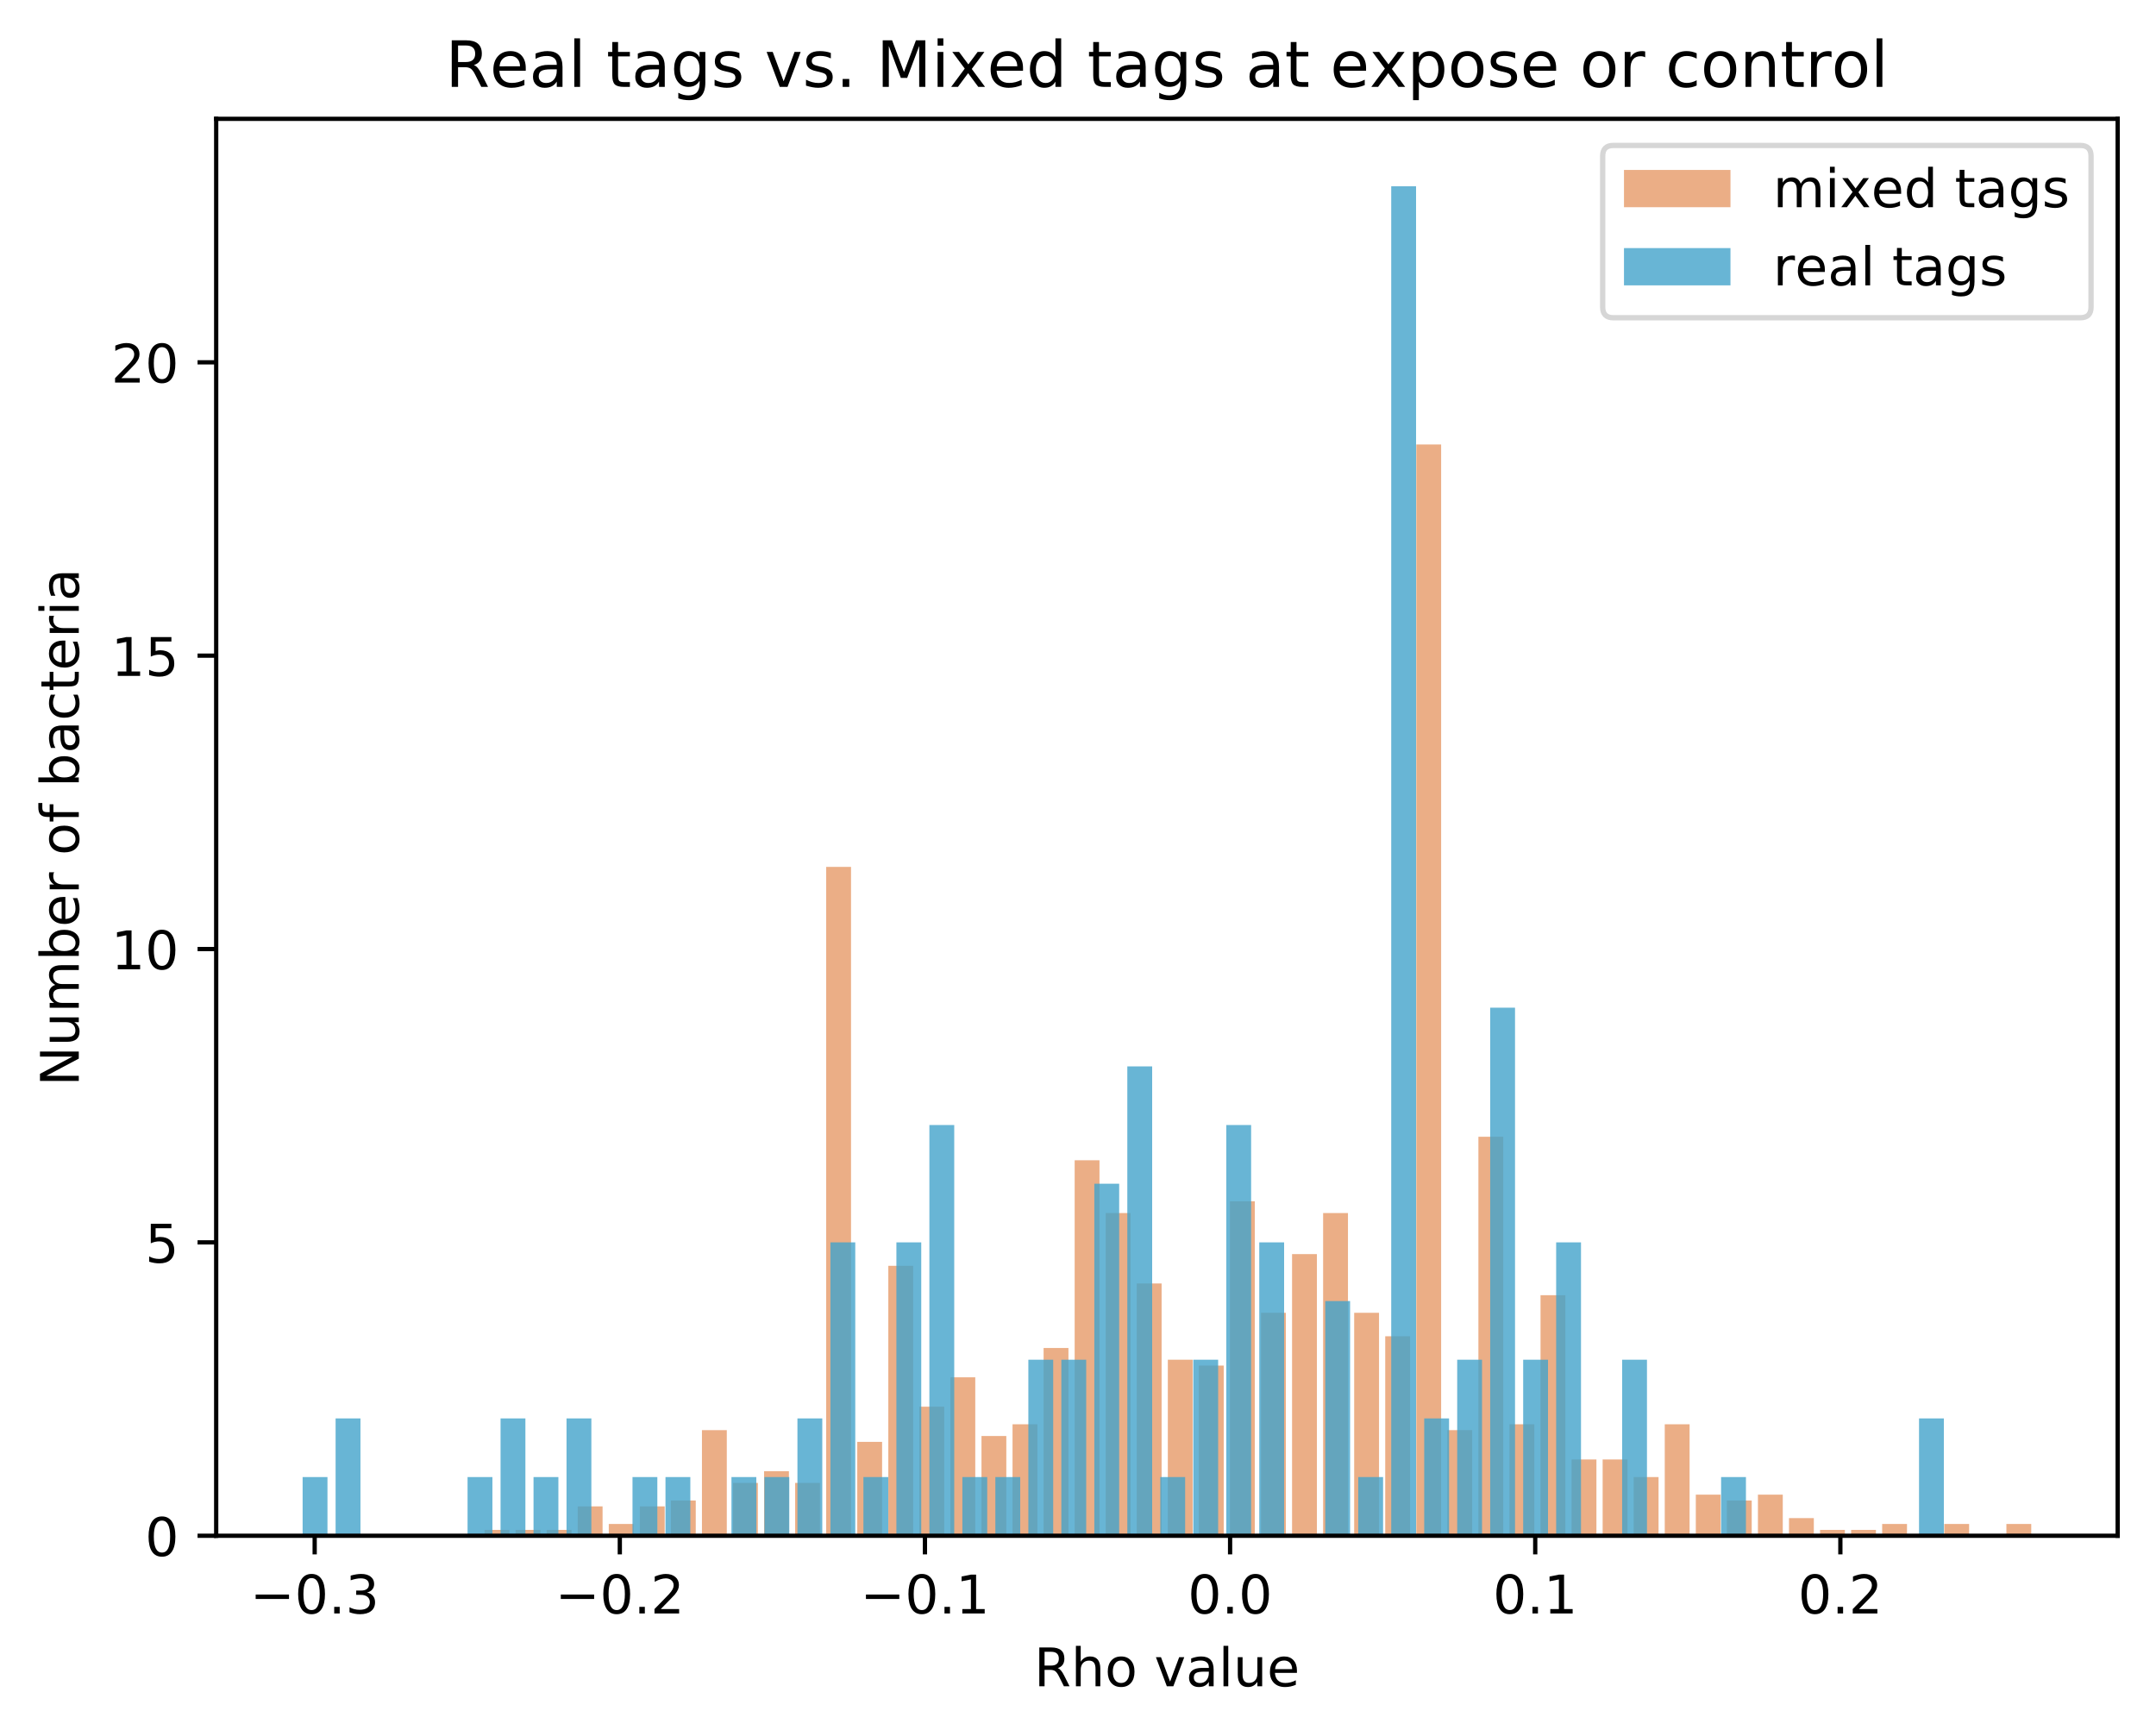 <?xml version="1.0" encoding="utf-8" standalone="no"?>
<!DOCTYPE svg PUBLIC "-//W3C//DTD SVG 1.1//EN"
  "http://www.w3.org/Graphics/SVG/1.1/DTD/svg11.dtd">
<!-- Created with matplotlib (https://matplotlib.org/) -->
<svg height="325.986pt" version="1.1" viewBox="0 0 404.923 325.986" width="404.923pt" xmlns="http://www.w3.org/2000/svg" xmlns:xlink="http://www.w3.org/1999/xlink">
 <defs>
  <style type="text/css">
*{stroke-linecap:butt;stroke-linejoin:round;}
  </style>
 </defs>
 <g id="figure_1">
  <g id="patch_1">
   <path d="M 0 325.986 
L 404.923 325.986 
L 404.923 0 
L 0 0 
z
" style="fill:#ffffff;"/>
  </g>
  <g id="axes_1">
   <g id="patch_2">
    <path d="M 40.603 288.43 
L 397.723 288.43 
L 397.723 22.318 
L 40.603 22.318 
z
" style="fill:#ffffff;"/>
   </g>
   <g id="patch_3">
    <path clip-path="url(#p645cf0e872)" d="M 91.005 288.43 
L 95.672 288.43 
L 95.672 287.328 
L 91.005 287.328 
z
" style="fill:#d95f0e;opacity:0.5;"/>
   </g>
   <g id="patch_4">
    <path clip-path="url(#p645cf0e872)" d="M 96.838 288.43 
L 101.505 288.43 
L 101.505 287.328 
L 96.838 287.328 
z
" style="fill:#d95f0e;opacity:0.5;"/>
   </g>
   <g id="patch_5">
    <path clip-path="url(#p645cf0e872)" d="M 102.671 288.43 
L 107.338 288.43 
L 107.338 287.328 
L 102.671 287.328 
z
" style="fill:#d95f0e;opacity:0.5;"/>
   </g>
   <g id="patch_6">
    <path clip-path="url(#p645cf0e872)" d="M 108.504 288.43 
L 113.171 288.43 
L 113.171 282.921 
L 108.504 282.921 
z
" style="fill:#d95f0e;opacity:0.5;"/>
   </g>
   <g id="patch_7">
    <path clip-path="url(#p645cf0e872)" d="M 114.337 288.43 
L 119.004 288.43 
L 119.004 286.226 
L 114.337 286.226 
z
" style="fill:#d95f0e;opacity:0.5;"/>
   </g>
   <g id="patch_8">
    <path clip-path="url(#p645cf0e872)" d="M 120.17 288.43 
L 124.837 288.43 
L 124.837 282.921 
L 120.17 282.921 
z
" style="fill:#d95f0e;opacity:0.5;"/>
   </g>
   <g id="patch_9">
    <path clip-path="url(#p645cf0e872)" d="M 126.003 288.43 
L 130.67 288.43 
L 130.67 281.819 
L 126.003 281.819 
z
" style="fill:#d95f0e;opacity:0.5;"/>
   </g>
   <g id="patch_10">
    <path clip-path="url(#p645cf0e872)" d="M 131.836 288.43 
L 136.503 288.43 
L 136.503 268.596 
L 131.836 268.596 
z
" style="fill:#d95f0e;opacity:0.5;"/>
   </g>
   <g id="patch_11">
    <path clip-path="url(#p645cf0e872)" d="M 137.67 288.43 
L 142.336 288.43 
L 142.336 278.513 
L 137.67 278.513 
z
" style="fill:#d95f0e;opacity:0.5;"/>
   </g>
   <g id="patch_12">
    <path clip-path="url(#p645cf0e872)" d="M 143.503 288.43 
L 148.169 288.43 
L 148.169 276.309 
L 143.503 276.309 
z
" style="fill:#d95f0e;opacity:0.5;"/>
   </g>
   <g id="patch_13">
    <path clip-path="url(#p645cf0e872)" d="M 149.336 288.43 
L 154.002 288.43 
L 154.002 278.513 
L 149.336 278.513 
z
" style="fill:#d95f0e;opacity:0.5;"/>
   </g>
   <g id="patch_14">
    <path clip-path="url(#p645cf0e872)" d="M 155.169 288.43 
L 159.835 288.43 
L 159.835 162.812 
L 155.169 162.812 
z
" style="fill:#d95f0e;opacity:0.5;"/>
   </g>
   <g id="patch_15">
    <path clip-path="url(#p645cf0e872)" d="M 161.002 288.43 
L 165.668 288.43 
L 165.668 270.8 
L 161.002 270.8 
z
" style="fill:#d95f0e;opacity:0.5;"/>
   </g>
   <g id="patch_16">
    <path clip-path="url(#p645cf0e872)" d="M 166.835 288.43 
L 171.501 288.43 
L 171.501 237.742 
L 166.835 237.742 
z
" style="fill:#d95f0e;opacity:0.5;"/>
   </g>
   <g id="patch_17">
    <path clip-path="url(#p645cf0e872)" d="M 172.668 288.43 
L 177.334 288.43 
L 177.334 264.188 
L 172.668 264.188 
z
" style="fill:#d95f0e;opacity:0.5;"/>
   </g>
   <g id="patch_18">
    <path clip-path="url(#p645cf0e872)" d="M 178.501 288.43 
L 183.167 288.43 
L 183.167 258.678 
L 178.501 258.678 
z
" style="fill:#d95f0e;opacity:0.5;"/>
   </g>
   <g id="patch_19">
    <path clip-path="url(#p645cf0e872)" d="M 184.334 288.43 
L 189 288.43 
L 189 269.698 
L 184.334 269.698 
z
" style="fill:#d95f0e;opacity:0.5;"/>
   </g>
   <g id="patch_20">
    <path clip-path="url(#p645cf0e872)" d="M 190.167 288.43 
L 194.833 288.43 
L 194.833 267.494 
L 190.167 267.494 
z
" style="fill:#d95f0e;opacity:0.5;"/>
   </g>
   <g id="patch_21">
    <path clip-path="url(#p645cf0e872)" d="M 196 288.43 
L 200.666 288.43 
L 200.666 253.169 
L 196 253.169 
z
" style="fill:#d95f0e;opacity:0.5;"/>
   </g>
   <g id="patch_22">
    <path clip-path="url(#p645cf0e872)" d="M 201.833 288.43 
L 206.499 288.43 
L 206.499 217.908 
L 201.833 217.908 
z
" style="fill:#d95f0e;opacity:0.5;"/>
   </g>
   <g id="patch_23">
    <path clip-path="url(#p645cf0e872)" d="M 207.666 288.43 
L 212.332 288.43 
L 212.332 227.825 
L 207.666 227.825 
z
" style="fill:#d95f0e;opacity:0.5;"/>
   </g>
   <g id="patch_24">
    <path clip-path="url(#p645cf0e872)" d="M 213.499 288.43 
L 218.165 288.43 
L 218.165 241.048 
L 213.499 241.048 
z
" style="fill:#d95f0e;opacity:0.5;"/>
   </g>
   <g id="patch_25">
    <path clip-path="url(#p645cf0e872)" d="M 219.332 288.43 
L 223.998 288.43 
L 223.998 255.373 
L 219.332 255.373 
z
" style="fill:#d95f0e;opacity:0.5;"/>
   </g>
   <g id="patch_26">
    <path clip-path="url(#p645cf0e872)" d="M 225.165 288.43 
L 229.831 288.43 
L 229.831 256.475 
L 225.165 256.475 
z
" style="fill:#d95f0e;opacity:0.5;"/>
   </g>
   <g id="patch_27">
    <path clip-path="url(#p645cf0e872)" d="M 230.998 288.43 
L 235.665 288.43 
L 235.665 225.621 
L 230.998 225.621 
z
" style="fill:#d95f0e;opacity:0.5;"/>
   </g>
   <g id="patch_28">
    <path clip-path="url(#p645cf0e872)" d="M 236.831 288.43 
L 241.498 288.43 
L 241.498 246.557 
L 236.831 246.557 
z
" style="fill:#d95f0e;opacity:0.5;"/>
   </g>
   <g id="patch_29">
    <path clip-path="url(#p645cf0e872)" d="M 242.664 288.43 
L 247.331 288.43 
L 247.331 235.538 
L 242.664 235.538 
z
" style="fill:#d95f0e;opacity:0.5;"/>
   </g>
   <g id="patch_30">
    <path clip-path="url(#p645cf0e872)" d="M 248.497 288.43 
L 253.164 288.43 
L 253.164 227.825 
L 248.497 227.825 
z
" style="fill:#d95f0e;opacity:0.5;"/>
   </g>
   <g id="patch_31">
    <path clip-path="url(#p645cf0e872)" d="M 254.33 288.43 
L 258.997 288.43 
L 258.997 246.557 
L 254.33 246.557 
z
" style="fill:#d95f0e;opacity:0.5;"/>
   </g>
   <g id="patch_32">
    <path clip-path="url(#p645cf0e872)" d="M 260.163 288.43 
L 264.83 288.43 
L 264.83 250.965 
L 260.163 250.965 
z
" style="fill:#d95f0e;opacity:0.5;"/>
   </g>
   <g id="patch_33">
    <path clip-path="url(#p645cf0e872)" d="M 265.996 288.43 
L 270.663 288.43 
L 270.663 83.474 
L 265.996 83.474 
z
" style="fill:#d95f0e;opacity:0.5;"/>
   </g>
   <g id="patch_34">
    <path clip-path="url(#p645cf0e872)" d="M 271.829 288.43 
L 276.496 288.43 
L 276.496 268.596 
L 271.829 268.596 
z
" style="fill:#d95f0e;opacity:0.5;"/>
   </g>
   <g id="patch_35">
    <path clip-path="url(#p645cf0e872)" d="M 277.662 288.43 
L 282.329 288.43 
L 282.329 213.5 
L 277.662 213.5 
z
" style="fill:#d95f0e;opacity:0.5;"/>
   </g>
   <g id="patch_36">
    <path clip-path="url(#p645cf0e872)" d="M 283.495 288.43 
L 288.162 288.43 
L 288.162 267.494 
L 283.495 267.494 
z
" style="fill:#d95f0e;opacity:0.5;"/>
   </g>
   <g id="patch_37">
    <path clip-path="url(#p645cf0e872)" d="M 289.328 288.43 
L 293.995 288.43 
L 293.995 243.252 
L 289.328 243.252 
z
" style="fill:#d95f0e;opacity:0.5;"/>
   </g>
   <g id="patch_38">
    <path clip-path="url(#p645cf0e872)" d="M 295.161 288.43 
L 299.828 288.43 
L 299.828 274.105 
L 295.161 274.105 
z
" style="fill:#d95f0e;opacity:0.5;"/>
   </g>
   <g id="patch_39">
    <path clip-path="url(#p645cf0e872)" d="M 300.995 288.43 
L 305.661 288.43 
L 305.661 274.105 
L 300.995 274.105 
z
" style="fill:#d95f0e;opacity:0.5;"/>
   </g>
   <g id="patch_40">
    <path clip-path="url(#p645cf0e872)" d="M 306.828 288.43 
L 311.494 288.43 
L 311.494 277.411 
L 306.828 277.411 
z
" style="fill:#d95f0e;opacity:0.5;"/>
   </g>
   <g id="patch_41">
    <path clip-path="url(#p645cf0e872)" d="M 312.661 288.43 
L 317.327 288.43 
L 317.327 267.494 
L 312.661 267.494 
z
" style="fill:#d95f0e;opacity:0.5;"/>
   </g>
   <g id="patch_42">
    <path clip-path="url(#p645cf0e872)" d="M 318.494 288.43 
L 323.16 288.43 
L 323.16 280.717 
L 318.494 280.717 
z
" style="fill:#d95f0e;opacity:0.5;"/>
   </g>
   <g id="patch_43">
    <path clip-path="url(#p645cf0e872)" d="M 324.327 288.43 
L 328.993 288.43 
L 328.993 281.819 
L 324.327 281.819 
z
" style="fill:#d95f0e;opacity:0.5;"/>
   </g>
   <g id="patch_44">
    <path clip-path="url(#p645cf0e872)" d="M 330.16 288.43 
L 334.826 288.43 
L 334.826 280.717 
L 330.16 280.717 
z
" style="fill:#d95f0e;opacity:0.5;"/>
   </g>
   <g id="patch_45">
    <path clip-path="url(#p645cf0e872)" d="M 335.993 288.43 
L 340.659 288.43 
L 340.659 285.124 
L 335.993 285.124 
z
" style="fill:#d95f0e;opacity:0.5;"/>
   </g>
   <g id="patch_46">
    <path clip-path="url(#p645cf0e872)" d="M 341.826 288.43 
L 346.492 288.43 
L 346.492 287.328 
L 341.826 287.328 
z
" style="fill:#d95f0e;opacity:0.5;"/>
   </g>
   <g id="patch_47">
    <path clip-path="url(#p645cf0e872)" d="M 347.659 288.43 
L 352.325 288.43 
L 352.325 287.328 
L 347.659 287.328 
z
" style="fill:#d95f0e;opacity:0.5;"/>
   </g>
   <g id="patch_48">
    <path clip-path="url(#p645cf0e872)" d="M 353.492 288.43 
L 358.158 288.43 
L 358.158 286.226 
L 353.492 286.226 
z
" style="fill:#d95f0e;opacity:0.5;"/>
   </g>
   <g id="patch_49">
    <path clip-path="url(#p645cf0e872)" d="M 359.325 288.43 
L 363.991 288.43 
L 363.991 288.43 
L 359.325 288.43 
z
" style="fill:#d95f0e;opacity:0.5;"/>
   </g>
   <g id="patch_50">
    <path clip-path="url(#p645cf0e872)" d="M 365.158 288.43 
L 369.824 288.43 
L 369.824 286.226 
L 365.158 286.226 
z
" style="fill:#d95f0e;opacity:0.5;"/>
   </g>
   <g id="patch_51">
    <path clip-path="url(#p645cf0e872)" d="M 370.991 288.43 
L 375.657 288.43 
L 375.657 288.43 
L 370.991 288.43 
z
" style="fill:#d95f0e;opacity:0.5;"/>
   </g>
   <g id="patch_52">
    <path clip-path="url(#p645cf0e872)" d="M 376.824 288.43 
L 381.49 288.43 
L 381.49 286.226 
L 376.824 286.226 
z
" style="fill:#d95f0e;opacity:0.5;"/>
   </g>
   <g id="patch_53">
    <path clip-path="url(#p645cf0e872)" d="M 56.836 288.43 
L 61.502 288.43 
L 61.502 277.411 
L 56.836 277.411 
z
" style="fill:#43a2ca;opacity:0.8;"/>
   </g>
   <g id="patch_54">
    <path clip-path="url(#p645cf0e872)" d="M 63.031 288.43 
L 67.698 288.43 
L 67.698 266.392 
L 63.031 266.392 
z
" style="fill:#43a2ca;opacity:0.8;"/>
   </g>
   <g id="patch_55">
    <path clip-path="url(#p645cf0e872)" d="M 69.227 288.43 
L 73.893 288.43 
L 73.893 288.43 
L 69.227 288.43 
z
" style="fill:#43a2ca;opacity:0.8;"/>
   </g>
   <g id="patch_56">
    <path clip-path="url(#p645cf0e872)" d="M 75.422 288.43 
L 80.089 288.43 
L 80.089 288.43 
L 75.422 288.43 
z
" style="fill:#43a2ca;opacity:0.8;"/>
   </g>
   <g id="patch_57">
    <path clip-path="url(#p645cf0e872)" d="M 81.618 288.43 
L 86.284 288.43 
L 86.284 288.43 
L 81.618 288.43 
z
" style="fill:#43a2ca;opacity:0.8;"/>
   </g>
   <g id="patch_58">
    <path clip-path="url(#p645cf0e872)" d="M 87.813 288.43 
L 92.48 288.43 
L 92.48 277.411 
L 87.813 277.411 
z
" style="fill:#43a2ca;opacity:0.8;"/>
   </g>
   <g id="patch_59">
    <path clip-path="url(#p645cf0e872)" d="M 94.009 288.43 
L 98.675 288.43 
L 98.675 266.392 
L 94.009 266.392 
z
" style="fill:#43a2ca;opacity:0.8;"/>
   </g>
   <g id="patch_60">
    <path clip-path="url(#p645cf0e872)" d="M 100.204 288.43 
L 104.871 288.43 
L 104.871 277.411 
L 100.204 277.411 
z
" style="fill:#43a2ca;opacity:0.8;"/>
   </g>
   <g id="patch_61">
    <path clip-path="url(#p645cf0e872)" d="M 106.4 288.43 
L 111.066 288.43 
L 111.066 266.392 
L 106.4 266.392 
z
" style="fill:#43a2ca;opacity:0.8;"/>
   </g>
   <g id="patch_62">
    <path clip-path="url(#p645cf0e872)" d="M 112.595 288.43 
L 117.262 288.43 
L 117.262 288.43 
L 112.595 288.43 
z
" style="fill:#43a2ca;opacity:0.8;"/>
   </g>
   <g id="patch_63">
    <path clip-path="url(#p645cf0e872)" d="M 118.791 288.43 
L 123.457 288.43 
L 123.457 277.411 
L 118.791 277.411 
z
" style="fill:#43a2ca;opacity:0.8;"/>
   </g>
   <g id="patch_64">
    <path clip-path="url(#p645cf0e872)" d="M 124.986 288.43 
L 129.653 288.43 
L 129.653 277.411 
L 124.986 277.411 
z
" style="fill:#43a2ca;opacity:0.8;"/>
   </g>
   <g id="patch_65">
    <path clip-path="url(#p645cf0e872)" d="M 131.182 288.43 
L 135.848 288.43 
L 135.848 288.43 
L 131.182 288.43 
z
" style="fill:#43a2ca;opacity:0.8;"/>
   </g>
   <g id="patch_66">
    <path clip-path="url(#p645cf0e872)" d="M 137.377 288.43 
L 142.044 288.43 
L 142.044 277.411 
L 137.377 277.411 
z
" style="fill:#43a2ca;opacity:0.8;"/>
   </g>
   <g id="patch_67">
    <path clip-path="url(#p645cf0e872)" d="M 143.573 288.43 
L 148.239 288.43 
L 148.239 277.411 
L 143.573 277.411 
z
" style="fill:#43a2ca;opacity:0.8;"/>
   </g>
   <g id="patch_68">
    <path clip-path="url(#p645cf0e872)" d="M 149.768 288.43 
L 154.435 288.43 
L 154.435 266.392 
L 149.768 266.392 
z
" style="fill:#43a2ca;opacity:0.8;"/>
   </g>
   <g id="patch_69">
    <path clip-path="url(#p645cf0e872)" d="M 155.964 288.43 
L 160.63 288.43 
L 160.63 233.334 
L 155.964 233.334 
z
" style="fill:#43a2ca;opacity:0.8;"/>
   </g>
   <g id="patch_70">
    <path clip-path="url(#p645cf0e872)" d="M 162.159 288.43 
L 166.826 288.43 
L 166.826 277.411 
L 162.159 277.411 
z
" style="fill:#43a2ca;opacity:0.8;"/>
   </g>
   <g id="patch_71">
    <path clip-path="url(#p645cf0e872)" d="M 168.355 288.43 
L 173.021 288.43 
L 173.021 233.334 
L 168.355 233.334 
z
" style="fill:#43a2ca;opacity:0.8;"/>
   </g>
   <g id="patch_72">
    <path clip-path="url(#p645cf0e872)" d="M 174.55 288.43 
L 179.217 288.43 
L 179.217 211.296 
L 174.55 211.296 
z
" style="fill:#43a2ca;opacity:0.8;"/>
   </g>
   <g id="patch_73">
    <path clip-path="url(#p645cf0e872)" d="M 180.746 288.43 
L 185.412 288.43 
L 185.412 277.411 
L 180.746 277.411 
z
" style="fill:#43a2ca;opacity:0.8;"/>
   </g>
   <g id="patch_74">
    <path clip-path="url(#p645cf0e872)" d="M 186.941 288.43 
L 191.608 288.43 
L 191.608 277.411 
L 186.941 277.411 
z
" style="fill:#43a2ca;opacity:0.8;"/>
   </g>
   <g id="patch_75">
    <path clip-path="url(#p645cf0e872)" d="M 193.137 288.43 
L 197.803 288.43 
L 197.803 255.373 
L 193.137 255.373 
z
" style="fill:#43a2ca;opacity:0.8;"/>
   </g>
   <g id="patch_76">
    <path clip-path="url(#p645cf0e872)" d="M 199.332 288.43 
L 203.999 288.43 
L 203.999 255.373 
L 199.332 255.373 
z
" style="fill:#43a2ca;opacity:0.8;"/>
   </g>
   <g id="patch_77">
    <path clip-path="url(#p645cf0e872)" d="M 205.528 288.43 
L 210.194 288.43 
L 210.194 222.315 
L 205.528 222.315 
z
" style="fill:#43a2ca;opacity:0.8;"/>
   </g>
   <g id="patch_78">
    <path clip-path="url(#p645cf0e872)" d="M 211.723 288.43 
L 216.39 288.43 
L 216.39 200.277 
L 211.723 200.277 
z
" style="fill:#43a2ca;opacity:0.8;"/>
   </g>
   <g id="patch_79">
    <path clip-path="url(#p645cf0e872)" d="M 217.919 288.43 
L 222.585 288.43 
L 222.585 277.411 
L 217.919 277.411 
z
" style="fill:#43a2ca;opacity:0.8;"/>
   </g>
   <g id="patch_80">
    <path clip-path="url(#p645cf0e872)" d="M 224.114 288.43 
L 228.781 288.43 
L 228.781 255.373 
L 224.114 255.373 
z
" style="fill:#43a2ca;opacity:0.8;"/>
   </g>
   <g id="patch_81">
    <path clip-path="url(#p645cf0e872)" d="M 230.31 288.43 
L 234.976 288.43 
L 234.976 211.296 
L 230.31 211.296 
z
" style="fill:#43a2ca;opacity:0.8;"/>
   </g>
   <g id="patch_82">
    <path clip-path="url(#p645cf0e872)" d="M 236.505 288.43 
L 241.172 288.43 
L 241.172 233.334 
L 236.505 233.334 
z
" style="fill:#43a2ca;opacity:0.8;"/>
   </g>
   <g id="patch_83">
    <path clip-path="url(#p645cf0e872)" d="M 242.701 288.43 
L 247.367 288.43 
L 247.367 288.43 
L 242.701 288.43 
z
" style="fill:#43a2ca;opacity:0.8;"/>
   </g>
   <g id="patch_84">
    <path clip-path="url(#p645cf0e872)" d="M 248.896 288.43 
L 253.563 288.43 
L 253.563 244.354 
L 248.896 244.354 
z
" style="fill:#43a2ca;opacity:0.8;"/>
   </g>
   <g id="patch_85">
    <path clip-path="url(#p645cf0e872)" d="M 255.092 288.43 
L 259.758 288.43 
L 259.758 277.411 
L 255.092 277.411 
z
" style="fill:#43a2ca;opacity:0.8;"/>
   </g>
   <g id="patch_86">
    <path clip-path="url(#p645cf0e872)" d="M 261.288 288.43 
L 265.954 288.43 
L 265.954 34.99 
L 261.288 34.99 
z
" style="fill:#43a2ca;opacity:0.8;"/>
   </g>
   <g id="patch_87">
    <path clip-path="url(#p645cf0e872)" d="M 267.483 288.43 
L 272.149 288.43 
L 272.149 266.392 
L 267.483 266.392 
z
" style="fill:#43a2ca;opacity:0.8;"/>
   </g>
   <g id="patch_88">
    <path clip-path="url(#p645cf0e872)" d="M 273.679 288.43 
L 278.345 288.43 
L 278.345 255.373 
L 273.679 255.373 
z
" style="fill:#43a2ca;opacity:0.8;"/>
   </g>
   <g id="patch_89">
    <path clip-path="url(#p645cf0e872)" d="M 279.874 288.43 
L 284.54 288.43 
L 284.54 189.258 
L 279.874 189.258 
z
" style="fill:#43a2ca;opacity:0.8;"/>
   </g>
   <g id="patch_90">
    <path clip-path="url(#p645cf0e872)" d="M 286.07 288.43 
L 290.736 288.43 
L 290.736 255.373 
L 286.07 255.373 
z
" style="fill:#43a2ca;opacity:0.8;"/>
   </g>
   <g id="patch_91">
    <path clip-path="url(#p645cf0e872)" d="M 292.265 288.43 
L 296.931 288.43 
L 296.931 233.334 
L 292.265 233.334 
z
" style="fill:#43a2ca;opacity:0.8;"/>
   </g>
   <g id="patch_92">
    <path clip-path="url(#p645cf0e872)" d="M 298.461 288.43 
L 303.127 288.43 
L 303.127 288.43 
L 298.461 288.43 
z
" style="fill:#43a2ca;opacity:0.8;"/>
   </g>
   <g id="patch_93">
    <path clip-path="url(#p645cf0e872)" d="M 304.656 288.43 
L 309.322 288.43 
L 309.322 255.373 
L 304.656 255.373 
z
" style="fill:#43a2ca;opacity:0.8;"/>
   </g>
   <g id="patch_94">
    <path clip-path="url(#p645cf0e872)" d="M 310.852 288.43 
L 315.518 288.43 
L 315.518 288.43 
L 310.852 288.43 
z
" style="fill:#43a2ca;opacity:0.8;"/>
   </g>
   <g id="patch_95">
    <path clip-path="url(#p645cf0e872)" d="M 317.047 288.43 
L 321.713 288.43 
L 321.713 288.43 
L 317.047 288.43 
z
" style="fill:#43a2ca;opacity:0.8;"/>
   </g>
   <g id="patch_96">
    <path clip-path="url(#p645cf0e872)" d="M 323.243 288.43 
L 327.909 288.43 
L 327.909 277.411 
L 323.243 277.411 
z
" style="fill:#43a2ca;opacity:0.8;"/>
   </g>
   <g id="patch_97">
    <path clip-path="url(#p645cf0e872)" d="M 329.438 288.43 
L 334.104 288.43 
L 334.104 288.43 
L 329.438 288.43 
z
" style="fill:#43a2ca;opacity:0.8;"/>
   </g>
   <g id="patch_98">
    <path clip-path="url(#p645cf0e872)" d="M 335.634 288.43 
L 340.3 288.43 
L 340.3 288.43 
L 335.634 288.43 
z
" style="fill:#43a2ca;opacity:0.8;"/>
   </g>
   <g id="patch_99">
    <path clip-path="url(#p645cf0e872)" d="M 341.829 288.43 
L 346.495 288.43 
L 346.495 288.43 
L 341.829 288.43 
z
" style="fill:#43a2ca;opacity:0.8;"/>
   </g>
   <g id="patch_100">
    <path clip-path="url(#p645cf0e872)" d="M 348.025 288.43 
L 352.691 288.43 
L 352.691 288.43 
L 348.025 288.43 
z
" style="fill:#43a2ca;opacity:0.8;"/>
   </g>
   <g id="patch_101">
    <path clip-path="url(#p645cf0e872)" d="M 354.22 288.43 
L 358.886 288.43 
L 358.886 288.43 
L 354.22 288.43 
z
" style="fill:#43a2ca;opacity:0.8;"/>
   </g>
   <g id="patch_102">
    <path clip-path="url(#p645cf0e872)" d="M 360.416 288.43 
L 365.082 288.43 
L 365.082 266.392 
L 360.416 266.392 
z
" style="fill:#43a2ca;opacity:0.8;"/>
   </g>
   <g id="matplotlib.axis_1">
    <g id="xtick_1">
     <g id="line2d_1">
      <defs>
       <path d="M 0 0 
L 0 3.5 
" id="m5e58efa1aa" style="stroke:#000000;stroke-width:0.8;"/>
      </defs>
      <g>
       <use style="stroke:#000000;stroke-width:0.8;" x="59.1" xlink:href="#m5e58efa1aa" y="288.43"/>
      </g>
     </g>
     <g id="text_1">
      <!-- −0.3 -->
      <defs>
       <path d="M 10.594 35.5 
L 73.188 35.5 
L 73.188 27.203 
L 10.594 27.203 
z
" id="DejaVuSans-8722"/>
       <path d="M 31.781 66.406 
Q 24.172 66.406 20.328 58.906 
Q 16.5 51.422 16.5 36.375 
Q 16.5 21.391 20.328 13.891 
Q 24.172 6.391 31.781 6.391 
Q 39.453 6.391 43.281 13.891 
Q 47.125 21.391 47.125 36.375 
Q 47.125 51.422 43.281 58.906 
Q 39.453 66.406 31.781 66.406 
z
M 31.781 74.219 
Q 44.047 74.219 50.516 64.516 
Q 56.984 54.828 56.984 36.375 
Q 56.984 17.969 50.516 8.266 
Q 44.047 -1.422 31.781 -1.422 
Q 19.531 -1.422 13.062 8.266 
Q 6.594 17.969 6.594 36.375 
Q 6.594 54.828 13.062 64.516 
Q 19.531 74.219 31.781 74.219 
z
" id="DejaVuSans-48"/>
       <path d="M 10.688 12.406 
L 21 12.406 
L 21 0 
L 10.688 0 
z
" id="DejaVuSans-46"/>
       <path d="M 40.578 39.312 
Q 47.656 37.797 51.625 33 
Q 55.609 28.219 55.609 21.188 
Q 55.609 10.406 48.188 4.484 
Q 40.766 -1.422 27.094 -1.422 
Q 22.516 -1.422 17.656 -0.516 
Q 12.797 0.391 7.625 2.203 
L 7.625 11.719 
Q 11.719 9.328 16.594 8.109 
Q 21.484 6.891 26.812 6.891 
Q 36.078 6.891 40.938 10.547 
Q 45.797 14.203 45.797 21.188 
Q 45.797 27.641 41.281 31.266 
Q 36.766 34.906 28.719 34.906 
L 20.219 34.906 
L 20.219 43.016 
L 29.109 43.016 
Q 36.375 43.016 40.234 45.922 
Q 44.094 48.828 44.094 54.297 
Q 44.094 59.906 40.109 62.906 
Q 36.141 65.922 28.719 65.922 
Q 24.656 65.922 20.016 65.031 
Q 15.375 64.156 9.812 62.312 
L 9.812 71.094 
Q 15.438 72.656 20.344 73.438 
Q 25.25 74.219 29.594 74.219 
Q 40.828 74.219 47.359 69.109 
Q 53.906 64.016 53.906 55.328 
Q 53.906 49.266 50.438 45.094 
Q 46.969 40.922 40.578 39.312 
z
" id="DejaVuSans-51"/>
      </defs>
      <g transform="translate(46.959 303.029)scale(0.1 -0.1)">
       <use xlink:href="#DejaVuSans-8722"/>
       <use x="83.789" xlink:href="#DejaVuSans-48"/>
       <use x="147.412" xlink:href="#DejaVuSans-46"/>
       <use x="179.199" xlink:href="#DejaVuSans-51"/>
      </g>
     </g>
    </g>
    <g id="xtick_2">
     <g id="line2d_2">
      <g>
       <use style="stroke:#000000;stroke-width:0.8;" x="116.409" xlink:href="#m5e58efa1aa" y="288.43"/>
      </g>
     </g>
     <g id="text_2">
      <!-- −0.2 -->
      <defs>
       <path d="M 19.188 8.297 
L 53.609 8.297 
L 53.609 0 
L 7.328 0 
L 7.328 8.297 
Q 12.938 14.109 22.625 23.891 
Q 32.328 33.688 34.812 36.531 
Q 39.547 41.844 41.422 45.531 
Q 43.312 49.219 43.312 52.781 
Q 43.312 58.594 39.234 62.25 
Q 35.156 65.922 28.609 65.922 
Q 23.969 65.922 18.812 64.312 
Q 13.672 62.703 7.812 59.422 
L 7.812 69.391 
Q 13.766 71.781 18.938 73 
Q 24.125 74.219 28.422 74.219 
Q 39.75 74.219 46.484 68.547 
Q 53.219 62.891 53.219 53.422 
Q 53.219 48.922 51.531 44.891 
Q 49.859 40.875 45.406 35.406 
Q 44.188 33.984 37.641 27.219 
Q 31.109 20.453 19.188 8.297 
z
" id="DejaVuSans-50"/>
      </defs>
      <g transform="translate(104.267 303.029)scale(0.1 -0.1)">
       <use xlink:href="#DejaVuSans-8722"/>
       <use x="83.789" xlink:href="#DejaVuSans-48"/>
       <use x="147.412" xlink:href="#DejaVuSans-46"/>
       <use x="179.199" xlink:href="#DejaVuSans-50"/>
      </g>
     </g>
    </g>
    <g id="xtick_3">
     <g id="line2d_3">
      <g>
       <use style="stroke:#000000;stroke-width:0.8;" x="173.717" xlink:href="#m5e58efa1aa" y="288.43"/>
      </g>
     </g>
     <g id="text_3">
      <!-- −0.1 -->
      <defs>
       <path d="M 12.406 8.297 
L 28.516 8.297 
L 28.516 63.922 
L 10.984 60.406 
L 10.984 69.391 
L 28.422 72.906 
L 38.281 72.906 
L 38.281 8.297 
L 54.391 8.297 
L 54.391 0 
L 12.406 0 
z
" id="DejaVuSans-49"/>
      </defs>
      <g transform="translate(161.576 303.029)scale(0.1 -0.1)">
       <use xlink:href="#DejaVuSans-8722"/>
       <use x="83.789" xlink:href="#DejaVuSans-48"/>
       <use x="147.412" xlink:href="#DejaVuSans-46"/>
       <use x="179.199" xlink:href="#DejaVuSans-49"/>
      </g>
     </g>
    </g>
    <g id="xtick_4">
     <g id="line2d_4">
      <g>
       <use style="stroke:#000000;stroke-width:0.8;" x="231.026" xlink:href="#m5e58efa1aa" y="288.43"/>
      </g>
     </g>
     <g id="text_4">
      <!-- 0.0 -->
      <g transform="translate(223.074 303.029)scale(0.1 -0.1)">
       <use xlink:href="#DejaVuSans-48"/>
       <use x="63.623" xlink:href="#DejaVuSans-46"/>
       <use x="95.41" xlink:href="#DejaVuSans-48"/>
      </g>
     </g>
    </g>
    <g id="xtick_5">
     <g id="line2d_5">
      <g>
       <use style="stroke:#000000;stroke-width:0.8;" x="288.335" xlink:href="#m5e58efa1aa" y="288.43"/>
      </g>
     </g>
     <g id="text_5">
      <!-- 0.1 -->
      <g transform="translate(280.383 303.029)scale(0.1 -0.1)">
       <use xlink:href="#DejaVuSans-48"/>
       <use x="63.623" xlink:href="#DejaVuSans-46"/>
       <use x="95.41" xlink:href="#DejaVuSans-49"/>
      </g>
     </g>
    </g>
    <g id="xtick_6">
     <g id="line2d_6">
      <g>
       <use style="stroke:#000000;stroke-width:0.8;" x="345.643" xlink:href="#m5e58efa1aa" y="288.43"/>
      </g>
     </g>
     <g id="text_6">
      <!-- 0.2 -->
      <g transform="translate(337.692 303.029)scale(0.1 -0.1)">
       <use xlink:href="#DejaVuSans-48"/>
       <use x="63.623" xlink:href="#DejaVuSans-46"/>
       <use x="95.41" xlink:href="#DejaVuSans-50"/>
      </g>
     </g>
    </g>
    <g id="text_7">
     <!-- Rho value -->
     <defs>
      <path d="M 44.391 34.188 
Q 47.562 33.109 50.562 29.594 
Q 53.562 26.078 56.594 19.922 
L 66.609 0 
L 56 0 
L 46.688 18.703 
Q 43.062 26.031 39.672 28.422 
Q 36.281 30.812 30.422 30.812 
L 19.672 30.812 
L 19.672 0 
L 9.812 0 
L 9.812 72.906 
L 32.078 72.906 
Q 44.578 72.906 50.734 67.672 
Q 56.891 62.453 56.891 51.906 
Q 56.891 45.016 53.688 40.469 
Q 50.484 35.938 44.391 34.188 
z
M 19.672 64.797 
L 19.672 38.922 
L 32.078 38.922 
Q 39.203 38.922 42.844 42.219 
Q 46.484 45.516 46.484 51.906 
Q 46.484 58.297 42.844 61.547 
Q 39.203 64.797 32.078 64.797 
z
" id="DejaVuSans-82"/>
      <path d="M 54.891 33.016 
L 54.891 0 
L 45.906 0 
L 45.906 32.719 
Q 45.906 40.484 42.875 44.328 
Q 39.844 48.188 33.797 48.188 
Q 26.516 48.188 22.312 43.547 
Q 18.109 38.922 18.109 30.906 
L 18.109 0 
L 9.078 0 
L 9.078 75.984 
L 18.109 75.984 
L 18.109 46.188 
Q 21.344 51.125 25.703 53.562 
Q 30.078 56 35.797 56 
Q 45.219 56 50.047 50.172 
Q 54.891 44.344 54.891 33.016 
z
" id="DejaVuSans-104"/>
      <path d="M 30.609 48.391 
Q 23.391 48.391 19.188 42.75 
Q 14.984 37.109 14.984 27.297 
Q 14.984 17.484 19.156 11.844 
Q 23.344 6.203 30.609 6.203 
Q 37.797 6.203 41.984 11.859 
Q 46.188 17.531 46.188 27.297 
Q 46.188 37.016 41.984 42.703 
Q 37.797 48.391 30.609 48.391 
z
M 30.609 56 
Q 42.328 56 49.016 48.375 
Q 55.719 40.766 55.719 27.297 
Q 55.719 13.875 49.016 6.219 
Q 42.328 -1.422 30.609 -1.422 
Q 18.844 -1.422 12.172 6.219 
Q 5.516 13.875 5.516 27.297 
Q 5.516 40.766 12.172 48.375 
Q 18.844 56 30.609 56 
z
" id="DejaVuSans-111"/>
      <path id="DejaVuSans-32"/>
      <path d="M 2.984 54.688 
L 12.5 54.688 
L 29.594 8.797 
L 46.688 54.688 
L 56.203 54.688 
L 35.688 0 
L 23.484 0 
z
" id="DejaVuSans-118"/>
      <path d="M 34.281 27.484 
Q 23.391 27.484 19.188 25 
Q 14.984 22.516 14.984 16.5 
Q 14.984 11.719 18.141 8.906 
Q 21.297 6.109 26.703 6.109 
Q 34.188 6.109 38.703 11.406 
Q 43.219 16.703 43.219 25.484 
L 43.219 27.484 
z
M 52.203 31.203 
L 52.203 0 
L 43.219 0 
L 43.219 8.297 
Q 40.141 3.328 35.547 0.953 
Q 30.953 -1.422 24.312 -1.422 
Q 15.922 -1.422 10.953 3.297 
Q 6 8.016 6 15.922 
Q 6 25.141 12.172 29.828 
Q 18.359 34.516 30.609 34.516 
L 43.219 34.516 
L 43.219 35.406 
Q 43.219 41.609 39.141 45 
Q 35.062 48.391 27.688 48.391 
Q 23 48.391 18.547 47.266 
Q 14.109 46.141 10.016 43.891 
L 10.016 52.203 
Q 14.938 54.109 19.578 55.047 
Q 24.219 56 28.609 56 
Q 40.484 56 46.344 49.844 
Q 52.203 43.703 52.203 31.203 
z
" id="DejaVuSans-97"/>
      <path d="M 9.422 75.984 
L 18.406 75.984 
L 18.406 0 
L 9.422 0 
z
" id="DejaVuSans-108"/>
      <path d="M 8.5 21.578 
L 8.5 54.688 
L 17.484 54.688 
L 17.484 21.922 
Q 17.484 14.156 20.5 10.266 
Q 23.531 6.391 29.594 6.391 
Q 36.859 6.391 41.078 11.031 
Q 45.312 15.672 45.312 23.688 
L 45.312 54.688 
L 54.297 54.688 
L 54.297 0 
L 45.312 0 
L 45.312 8.406 
Q 42.047 3.422 37.719 1 
Q 33.406 -1.422 27.688 -1.422 
Q 18.266 -1.422 13.375 4.438 
Q 8.5 10.297 8.5 21.578 
z
M 31.109 56 
z
" id="DejaVuSans-117"/>
      <path d="M 56.203 29.594 
L 56.203 25.203 
L 14.891 25.203 
Q 15.484 15.922 20.484 11.062 
Q 25.484 6.203 34.422 6.203 
Q 39.594 6.203 44.453 7.469 
Q 49.312 8.734 54.109 11.281 
L 54.109 2.781 
Q 49.266 0.734 44.188 -0.344 
Q 39.109 -1.422 33.891 -1.422 
Q 20.797 -1.422 13.156 6.188 
Q 5.516 13.812 5.516 26.812 
Q 5.516 40.234 12.766 48.109 
Q 20.016 56 32.328 56 
Q 43.359 56 49.781 48.891 
Q 56.203 41.797 56.203 29.594 
z
M 47.219 32.234 
Q 47.125 39.594 43.094 43.984 
Q 39.062 48.391 32.422 48.391 
Q 24.906 48.391 20.391 44.141 
Q 15.875 39.891 15.188 32.172 
z
" id="DejaVuSans-101"/>
     </defs>
     <g transform="translate(194.214 316.707)scale(0.1 -0.1)">
      <use xlink:href="#DejaVuSans-82"/>
      <use x="69.482" xlink:href="#DejaVuSans-104"/>
      <use x="132.861" xlink:href="#DejaVuSans-111"/>
      <use x="194.043" xlink:href="#DejaVuSans-32"/>
      <use x="225.83" xlink:href="#DejaVuSans-118"/>
      <use x="285.01" xlink:href="#DejaVuSans-97"/>
      <use x="346.289" xlink:href="#DejaVuSans-108"/>
      <use x="374.072" xlink:href="#DejaVuSans-117"/>
      <use x="437.451" xlink:href="#DejaVuSans-101"/>
     </g>
    </g>
   </g>
   <g id="matplotlib.axis_2">
    <g id="ytick_1">
     <g id="line2d_7">
      <defs>
       <path d="M 0 0 
L -3.5 0 
" id="m9153430cf2" style="stroke:#000000;stroke-width:0.8;"/>
      </defs>
      <g>
       <use style="stroke:#000000;stroke-width:0.8;" x="40.603" xlink:href="#m9153430cf2" y="288.43"/>
      </g>
     </g>
     <g id="text_8">
      <!-- 0 -->
      <g transform="translate(27.241 292.229)scale(0.1 -0.1)">
       <use xlink:href="#DejaVuSans-48"/>
      </g>
     </g>
    </g>
    <g id="ytick_2">
     <g id="line2d_8">
      <g>
       <use style="stroke:#000000;stroke-width:0.8;" x="40.603" xlink:href="#m9153430cf2" y="233.334"/>
      </g>
     </g>
     <g id="text_9">
      <!-- 5 -->
      <defs>
       <path d="M 10.797 72.906 
L 49.516 72.906 
L 49.516 64.594 
L 19.828 64.594 
L 19.828 46.734 
Q 21.969 47.469 24.109 47.828 
Q 26.266 48.188 28.422 48.188 
Q 40.625 48.188 47.75 41.5 
Q 54.891 34.812 54.891 23.391 
Q 54.891 11.625 47.562 5.094 
Q 40.234 -1.422 26.906 -1.422 
Q 22.312 -1.422 17.547 -0.641 
Q 12.797 0.141 7.719 1.703 
L 7.719 11.625 
Q 12.109 9.234 16.797 8.062 
Q 21.484 6.891 26.703 6.891 
Q 35.156 6.891 40.078 11.328 
Q 45.016 15.766 45.016 23.391 
Q 45.016 31 40.078 35.438 
Q 35.156 39.891 26.703 39.891 
Q 22.75 39.891 18.812 39.016 
Q 14.891 38.141 10.797 36.281 
z
" id="DejaVuSans-53"/>
      </defs>
      <g transform="translate(27.241 237.134)scale(0.1 -0.1)">
       <use xlink:href="#DejaVuSans-53"/>
      </g>
     </g>
    </g>
    <g id="ytick_3">
     <g id="line2d_9">
      <g>
       <use style="stroke:#000000;stroke-width:0.8;" x="40.603" xlink:href="#m9153430cf2" y="178.239"/>
      </g>
     </g>
     <g id="text_10">
      <!-- 10 -->
      <g transform="translate(20.878 182.038)scale(0.1 -0.1)">
       <use xlink:href="#DejaVuSans-49"/>
       <use x="63.623" xlink:href="#DejaVuSans-48"/>
      </g>
     </g>
    </g>
    <g id="ytick_4">
     <g id="line2d_10">
      <g>
       <use style="stroke:#000000;stroke-width:0.8;" x="40.603" xlink:href="#m9153430cf2" y="123.143"/>
      </g>
     </g>
     <g id="text_11">
      <!-- 15 -->
      <g transform="translate(20.878 126.942)scale(0.1 -0.1)">
       <use xlink:href="#DejaVuSans-49"/>
       <use x="63.623" xlink:href="#DejaVuSans-53"/>
      </g>
     </g>
    </g>
    <g id="ytick_5">
     <g id="line2d_11">
      <g>
       <use style="stroke:#000000;stroke-width:0.8;" x="40.603" xlink:href="#m9153430cf2" y="68.048"/>
      </g>
     </g>
     <g id="text_12">
      <!-- 20 -->
      <g transform="translate(20.878 71.847)scale(0.1 -0.1)">
       <use xlink:href="#DejaVuSans-50"/>
       <use x="63.623" xlink:href="#DejaVuSans-48"/>
      </g>
     </g>
    </g>
    <g id="text_13">
     <!-- Number of bacteria -->
     <defs>
      <path d="M 9.812 72.906 
L 23.094 72.906 
L 55.422 11.922 
L 55.422 72.906 
L 64.984 72.906 
L 64.984 0 
L 51.703 0 
L 19.391 60.984 
L 19.391 0 
L 9.812 0 
z
" id="DejaVuSans-78"/>
      <path d="M 52 44.188 
Q 55.375 50.25 60.062 53.125 
Q 64.75 56 71.094 56 
Q 79.641 56 84.281 50.016 
Q 88.922 44.047 88.922 33.016 
L 88.922 0 
L 79.891 0 
L 79.891 32.719 
Q 79.891 40.578 77.094 44.375 
Q 74.312 48.188 68.609 48.188 
Q 61.625 48.188 57.562 43.547 
Q 53.516 38.922 53.516 30.906 
L 53.516 0 
L 44.484 0 
L 44.484 32.719 
Q 44.484 40.625 41.703 44.406 
Q 38.922 48.188 33.109 48.188 
Q 26.219 48.188 22.156 43.531 
Q 18.109 38.875 18.109 30.906 
L 18.109 0 
L 9.078 0 
L 9.078 54.688 
L 18.109 54.688 
L 18.109 46.188 
Q 21.188 51.219 25.484 53.609 
Q 29.781 56 35.688 56 
Q 41.656 56 45.828 52.969 
Q 50 49.953 52 44.188 
z
" id="DejaVuSans-109"/>
      <path d="M 48.688 27.297 
Q 48.688 37.203 44.609 42.844 
Q 40.531 48.484 33.406 48.484 
Q 26.266 48.484 22.188 42.844 
Q 18.109 37.203 18.109 27.297 
Q 18.109 17.391 22.188 11.75 
Q 26.266 6.109 33.406 6.109 
Q 40.531 6.109 44.609 11.75 
Q 48.688 17.391 48.688 27.297 
z
M 18.109 46.391 
Q 20.953 51.266 25.266 53.625 
Q 29.594 56 35.594 56 
Q 45.562 56 51.781 48.094 
Q 58.016 40.188 58.016 27.297 
Q 58.016 14.406 51.781 6.484 
Q 45.562 -1.422 35.594 -1.422 
Q 29.594 -1.422 25.266 0.953 
Q 20.953 3.328 18.109 8.203 
L 18.109 0 
L 9.078 0 
L 9.078 75.984 
L 18.109 75.984 
z
" id="DejaVuSans-98"/>
      <path d="M 41.109 46.297 
Q 39.594 47.172 37.812 47.578 
Q 36.031 48 33.891 48 
Q 26.266 48 22.188 43.047 
Q 18.109 38.094 18.109 28.812 
L 18.109 0 
L 9.078 0 
L 9.078 54.688 
L 18.109 54.688 
L 18.109 46.188 
Q 20.953 51.172 25.484 53.578 
Q 30.031 56 36.531 56 
Q 37.453 56 38.578 55.875 
Q 39.703 55.766 41.062 55.516 
z
" id="DejaVuSans-114"/>
      <path d="M 37.109 75.984 
L 37.109 68.5 
L 28.516 68.5 
Q 23.688 68.5 21.797 66.547 
Q 19.922 64.594 19.922 59.516 
L 19.922 54.688 
L 34.719 54.688 
L 34.719 47.703 
L 19.922 47.703 
L 19.922 0 
L 10.891 0 
L 10.891 47.703 
L 2.297 47.703 
L 2.297 54.688 
L 10.891 54.688 
L 10.891 58.5 
Q 10.891 67.625 15.141 71.797 
Q 19.391 75.984 28.609 75.984 
z
" id="DejaVuSans-102"/>
      <path d="M 48.781 52.594 
L 48.781 44.188 
Q 44.969 46.297 41.141 47.344 
Q 37.312 48.391 33.406 48.391 
Q 24.656 48.391 19.812 42.844 
Q 14.984 37.312 14.984 27.297 
Q 14.984 17.281 19.812 11.734 
Q 24.656 6.203 33.406 6.203 
Q 37.312 6.203 41.141 7.25 
Q 44.969 8.297 48.781 10.406 
L 48.781 2.094 
Q 45.016 0.344 40.984 -0.531 
Q 36.969 -1.422 32.422 -1.422 
Q 20.062 -1.422 12.781 6.344 
Q 5.516 14.109 5.516 27.297 
Q 5.516 40.672 12.859 48.328 
Q 20.219 56 33.016 56 
Q 37.156 56 41.109 55.141 
Q 45.062 54.297 48.781 52.594 
z
" id="DejaVuSans-99"/>
      <path d="M 18.312 70.219 
L 18.312 54.688 
L 36.812 54.688 
L 36.812 47.703 
L 18.312 47.703 
L 18.312 18.016 
Q 18.312 11.328 20.141 9.422 
Q 21.969 7.516 27.594 7.516 
L 36.812 7.516 
L 36.812 0 
L 27.594 0 
Q 17.188 0 13.234 3.875 
Q 9.281 7.766 9.281 18.016 
L 9.281 47.703 
L 2.688 47.703 
L 2.688 54.688 
L 9.281 54.688 
L 9.281 70.219 
z
" id="DejaVuSans-116"/>
      <path d="M 9.422 54.688 
L 18.406 54.688 
L 18.406 0 
L 9.422 0 
z
M 9.422 75.984 
L 18.406 75.984 
L 18.406 64.594 
L 9.422 64.594 
z
" id="DejaVuSans-105"/>
     </defs>
     <g transform="translate(14.798 203.991)rotate(-90)scale(0.1 -0.1)">
      <use xlink:href="#DejaVuSans-78"/>
      <use x="74.805" xlink:href="#DejaVuSans-117"/>
      <use x="138.184" xlink:href="#DejaVuSans-109"/>
      <use x="235.596" xlink:href="#DejaVuSans-98"/>
      <use x="299.072" xlink:href="#DejaVuSans-101"/>
      <use x="360.596" xlink:href="#DejaVuSans-114"/>
      <use x="401.709" xlink:href="#DejaVuSans-32"/>
      <use x="433.496" xlink:href="#DejaVuSans-111"/>
      <use x="494.678" xlink:href="#DejaVuSans-102"/>
      <use x="529.883" xlink:href="#DejaVuSans-32"/>
      <use x="561.67" xlink:href="#DejaVuSans-98"/>
      <use x="625.146" xlink:href="#DejaVuSans-97"/>
      <use x="686.426" xlink:href="#DejaVuSans-99"/>
      <use x="741.406" xlink:href="#DejaVuSans-116"/>
      <use x="780.615" xlink:href="#DejaVuSans-101"/>
      <use x="842.139" xlink:href="#DejaVuSans-114"/>
      <use x="883.252" xlink:href="#DejaVuSans-105"/>
      <use x="911.035" xlink:href="#DejaVuSans-97"/>
     </g>
    </g>
   </g>
   <g id="patch_103">
    <path d="M 40.603 288.43 
L 40.603 22.318 
" style="fill:none;stroke:#000000;stroke-linecap:square;stroke-linejoin:miter;stroke-width:0.8;"/>
   </g>
   <g id="patch_104">
    <path d="M 397.723 288.43 
L 397.723 22.318 
" style="fill:none;stroke:#000000;stroke-linecap:square;stroke-linejoin:miter;stroke-width:0.8;"/>
   </g>
   <g id="patch_105">
    <path d="M 40.603 288.43 
L 397.723 288.43 
" style="fill:none;stroke:#000000;stroke-linecap:square;stroke-linejoin:miter;stroke-width:0.8;"/>
   </g>
   <g id="patch_106">
    <path d="M 40.603 22.318 
L 397.723 22.318 
" style="fill:none;stroke:#000000;stroke-linecap:square;stroke-linejoin:miter;stroke-width:0.8;"/>
   </g>
   <g id="text_14">
    <!-- Real tags vs. Mixed tags at expose or control -->
    <defs>
     <path d="M 45.406 27.984 
Q 45.406 37.75 41.375 43.109 
Q 37.359 48.484 30.078 48.484 
Q 22.859 48.484 18.828 43.109 
Q 14.797 37.75 14.797 27.984 
Q 14.797 18.266 18.828 12.891 
Q 22.859 7.516 30.078 7.516 
Q 37.359 7.516 41.375 12.891 
Q 45.406 18.266 45.406 27.984 
z
M 54.391 6.781 
Q 54.391 -7.172 48.188 -13.984 
Q 42 -20.797 29.203 -20.797 
Q 24.469 -20.797 20.266 -20.094 
Q 16.062 -19.391 12.109 -17.922 
L 12.109 -9.188 
Q 16.062 -11.328 19.922 -12.344 
Q 23.781 -13.375 27.781 -13.375 
Q 36.625 -13.375 41.016 -8.766 
Q 45.406 -4.156 45.406 5.172 
L 45.406 9.625 
Q 42.625 4.781 38.281 2.391 
Q 33.938 0 27.875 0 
Q 17.828 0 11.672 7.656 
Q 5.516 15.328 5.516 27.984 
Q 5.516 40.672 11.672 48.328 
Q 17.828 56 27.875 56 
Q 33.938 56 38.281 53.609 
Q 42.625 51.219 45.406 46.391 
L 45.406 54.688 
L 54.391 54.688 
z
" id="DejaVuSans-103"/>
     <path d="M 44.281 53.078 
L 44.281 44.578 
Q 40.484 46.531 36.375 47.5 
Q 32.281 48.484 27.875 48.484 
Q 21.188 48.484 17.844 46.438 
Q 14.5 44.391 14.5 40.281 
Q 14.5 37.156 16.891 35.375 
Q 19.281 33.594 26.516 31.984 
L 29.594 31.297 
Q 39.156 29.25 43.188 25.516 
Q 47.219 21.781 47.219 15.094 
Q 47.219 7.469 41.188 3.016 
Q 35.156 -1.422 24.609 -1.422 
Q 20.219 -1.422 15.453 -0.562 
Q 10.688 0.297 5.422 2 
L 5.422 11.281 
Q 10.406 8.688 15.234 7.391 
Q 20.062 6.109 24.812 6.109 
Q 31.156 6.109 34.562 8.281 
Q 37.984 10.453 37.984 14.406 
Q 37.984 18.062 35.516 20.016 
Q 33.062 21.969 24.703 23.781 
L 21.578 24.516 
Q 13.234 26.266 9.516 29.906 
Q 5.812 33.547 5.812 39.891 
Q 5.812 47.609 11.281 51.797 
Q 16.75 56 26.812 56 
Q 31.781 56 36.172 55.266 
Q 40.578 54.547 44.281 53.078 
z
" id="DejaVuSans-115"/>
     <path d="M 9.812 72.906 
L 24.516 72.906 
L 43.109 23.297 
L 61.812 72.906 
L 76.516 72.906 
L 76.516 0 
L 66.891 0 
L 66.891 64.016 
L 48.094 14.016 
L 38.188 14.016 
L 19.391 64.016 
L 19.391 0 
L 9.812 0 
z
" id="DejaVuSans-77"/>
     <path d="M 54.891 54.688 
L 35.109 28.078 
L 55.906 0 
L 45.312 0 
L 29.391 21.484 
L 13.484 0 
L 2.875 0 
L 24.125 28.609 
L 4.688 54.688 
L 15.281 54.688 
L 29.781 35.203 
L 44.281 54.688 
z
" id="DejaVuSans-120"/>
     <path d="M 45.406 46.391 
L 45.406 75.984 
L 54.391 75.984 
L 54.391 0 
L 45.406 0 
L 45.406 8.203 
Q 42.578 3.328 38.25 0.953 
Q 33.938 -1.422 27.875 -1.422 
Q 17.969 -1.422 11.734 6.484 
Q 5.516 14.406 5.516 27.297 
Q 5.516 40.188 11.734 48.094 
Q 17.969 56 27.875 56 
Q 33.938 56 38.25 53.625 
Q 42.578 51.266 45.406 46.391 
z
M 14.797 27.297 
Q 14.797 17.391 18.875 11.75 
Q 22.953 6.109 30.078 6.109 
Q 37.203 6.109 41.297 11.75 
Q 45.406 17.391 45.406 27.297 
Q 45.406 37.203 41.297 42.844 
Q 37.203 48.484 30.078 48.484 
Q 22.953 48.484 18.875 42.844 
Q 14.797 37.203 14.797 27.297 
z
" id="DejaVuSans-100"/>
     <path d="M 18.109 8.203 
L 18.109 -20.797 
L 9.078 -20.797 
L 9.078 54.688 
L 18.109 54.688 
L 18.109 46.391 
Q 20.953 51.266 25.266 53.625 
Q 29.594 56 35.594 56 
Q 45.562 56 51.781 48.094 
Q 58.016 40.188 58.016 27.297 
Q 58.016 14.406 51.781 6.484 
Q 45.562 -1.422 35.594 -1.422 
Q 29.594 -1.422 25.266 0.953 
Q 20.953 3.328 18.109 8.203 
z
M 48.688 27.297 
Q 48.688 37.203 44.609 42.844 
Q 40.531 48.484 33.406 48.484 
Q 26.266 48.484 22.188 42.844 
Q 18.109 37.203 18.109 27.297 
Q 18.109 17.391 22.188 11.75 
Q 26.266 6.109 33.406 6.109 
Q 40.531 6.109 44.609 11.75 
Q 48.688 17.391 48.688 27.297 
z
" id="DejaVuSans-112"/>
     <path d="M 54.891 33.016 
L 54.891 0 
L 45.906 0 
L 45.906 32.719 
Q 45.906 40.484 42.875 44.328 
Q 39.844 48.188 33.797 48.188 
Q 26.516 48.188 22.312 43.547 
Q 18.109 38.922 18.109 30.906 
L 18.109 0 
L 9.078 0 
L 9.078 54.688 
L 18.109 54.688 
L 18.109 46.188 
Q 21.344 51.125 25.703 53.562 
Q 30.078 56 35.797 56 
Q 45.219 56 50.047 50.172 
Q 54.891 44.344 54.891 33.016 
z
" id="DejaVuSans-110"/>
    </defs>
    <g transform="translate(83.668 16.318)scale(0.12 -0.12)">
     <use xlink:href="#DejaVuSans-82"/>
     <use x="69.42" xlink:href="#DejaVuSans-101"/>
     <use x="130.943" xlink:href="#DejaVuSans-97"/>
     <use x="192.223" xlink:href="#DejaVuSans-108"/>
     <use x="220.006" xlink:href="#DejaVuSans-32"/>
     <use x="251.793" xlink:href="#DejaVuSans-116"/>
     <use x="291.002" xlink:href="#DejaVuSans-97"/>
     <use x="352.281" xlink:href="#DejaVuSans-103"/>
     <use x="415.758" xlink:href="#DejaVuSans-115"/>
     <use x="467.857" xlink:href="#DejaVuSans-32"/>
     <use x="499.645" xlink:href="#DejaVuSans-118"/>
     <use x="558.824" xlink:href="#DejaVuSans-115"/>
     <use x="610.924" xlink:href="#DejaVuSans-46"/>
     <use x="642.711" xlink:href="#DejaVuSans-32"/>
     <use x="674.498" xlink:href="#DejaVuSans-77"/>
     <use x="760.777" xlink:href="#DejaVuSans-105"/>
     <use x="788.561" xlink:href="#DejaVuSans-120"/>
     <use x="847.693" xlink:href="#DejaVuSans-101"/>
     <use x="909.217" xlink:href="#DejaVuSans-100"/>
     <use x="972.693" xlink:href="#DejaVuSans-32"/>
     <use x="1004.48" xlink:href="#DejaVuSans-116"/>
     <use x="1043.689" xlink:href="#DejaVuSans-97"/>
     <use x="1104.969" xlink:href="#DejaVuSans-103"/>
     <use x="1168.445" xlink:href="#DejaVuSans-115"/>
     <use x="1220.545" xlink:href="#DejaVuSans-32"/>
     <use x="1252.332" xlink:href="#DejaVuSans-97"/>
     <use x="1313.611" xlink:href="#DejaVuSans-116"/>
     <use x="1352.82" xlink:href="#DejaVuSans-32"/>
     <use x="1384.607" xlink:href="#DejaVuSans-101"/>
     <use x="1446.115" xlink:href="#DejaVuSans-120"/>
     <use x="1505.295" xlink:href="#DejaVuSans-112"/>
     <use x="1568.771" xlink:href="#DejaVuSans-111"/>
     <use x="1629.953" xlink:href="#DejaVuSans-115"/>
     <use x="1682.053" xlink:href="#DejaVuSans-101"/>
     <use x="1743.576" xlink:href="#DejaVuSans-32"/>
     <use x="1775.363" xlink:href="#DejaVuSans-111"/>
     <use x="1836.545" xlink:href="#DejaVuSans-114"/>
     <use x="1877.658" xlink:href="#DejaVuSans-32"/>
     <use x="1909.445" xlink:href="#DejaVuSans-99"/>
     <use x="1964.426" xlink:href="#DejaVuSans-111"/>
     <use x="2025.607" xlink:href="#DejaVuSans-110"/>
     <use x="2088.986" xlink:href="#DejaVuSans-116"/>
     <use x="2128.195" xlink:href="#DejaVuSans-114"/>
     <use x="2169.277" xlink:href="#DejaVuSans-111"/>
     <use x="2230.459" xlink:href="#DejaVuSans-108"/>
    </g>
   </g>
   <g id="legend_1">
    <g id="patch_107">
     <path d="M 303.004 59.674 
L 390.723 59.674 
Q 392.723 59.674 392.723 57.674 
L 392.723 29.318 
Q 392.723 27.318 390.723 27.318 
L 303.004 27.318 
Q 301.004 27.318 301.004 29.318 
L 301.004 57.674 
Q 301.004 59.674 303.004 59.674 
z
" style="fill:#ffffff;opacity:0.8;stroke:#cccccc;stroke-linejoin:miter;"/>
    </g>
    <g id="patch_108">
     <path d="M 305.004 38.917 
L 325.004 38.917 
L 325.004 31.917 
L 305.004 31.917 
z
" style="fill:#d95f0e;opacity:0.5;"/>
    </g>
    <g id="text_15">
     <!-- mixed tags -->
     <g transform="translate(333.004 38.917)scale(0.1 -0.1)">
      <use xlink:href="#DejaVuSans-109"/>
      <use x="97.412" xlink:href="#DejaVuSans-105"/>
      <use x="125.195" xlink:href="#DejaVuSans-120"/>
      <use x="184.328" xlink:href="#DejaVuSans-101"/>
      <use x="245.852" xlink:href="#DejaVuSans-100"/>
      <use x="309.328" xlink:href="#DejaVuSans-32"/>
      <use x="341.115" xlink:href="#DejaVuSans-116"/>
      <use x="380.324" xlink:href="#DejaVuSans-97"/>
      <use x="441.604" xlink:href="#DejaVuSans-103"/>
      <use x="505.08" xlink:href="#DejaVuSans-115"/>
     </g>
    </g>
    <g id="patch_109">
     <path d="M 305.004 53.595 
L 325.004 53.595 
L 325.004 46.595 
L 305.004 46.595 
z
" style="fill:#43a2ca;opacity:0.8;"/>
    </g>
    <g id="text_16">
     <!-- real tags -->
     <g transform="translate(333.004 53.595)scale(0.1 -0.1)">
      <use xlink:href="#DejaVuSans-114"/>
      <use x="41.082" xlink:href="#DejaVuSans-101"/>
      <use x="102.605" xlink:href="#DejaVuSans-97"/>
      <use x="163.885" xlink:href="#DejaVuSans-108"/>
      <use x="191.668" xlink:href="#DejaVuSans-32"/>
      <use x="223.455" xlink:href="#DejaVuSans-116"/>
      <use x="262.664" xlink:href="#DejaVuSans-97"/>
      <use x="323.943" xlink:href="#DejaVuSans-103"/>
      <use x="387.42" xlink:href="#DejaVuSans-115"/>
     </g>
    </g>
   </g>
  </g>
 </g>
 <defs>
  <clipPath id="p645cf0e872">
   <rect height="266.112" width="357.12" x="40.603" y="22.318"/>
  </clipPath>
 </defs>
</svg>
